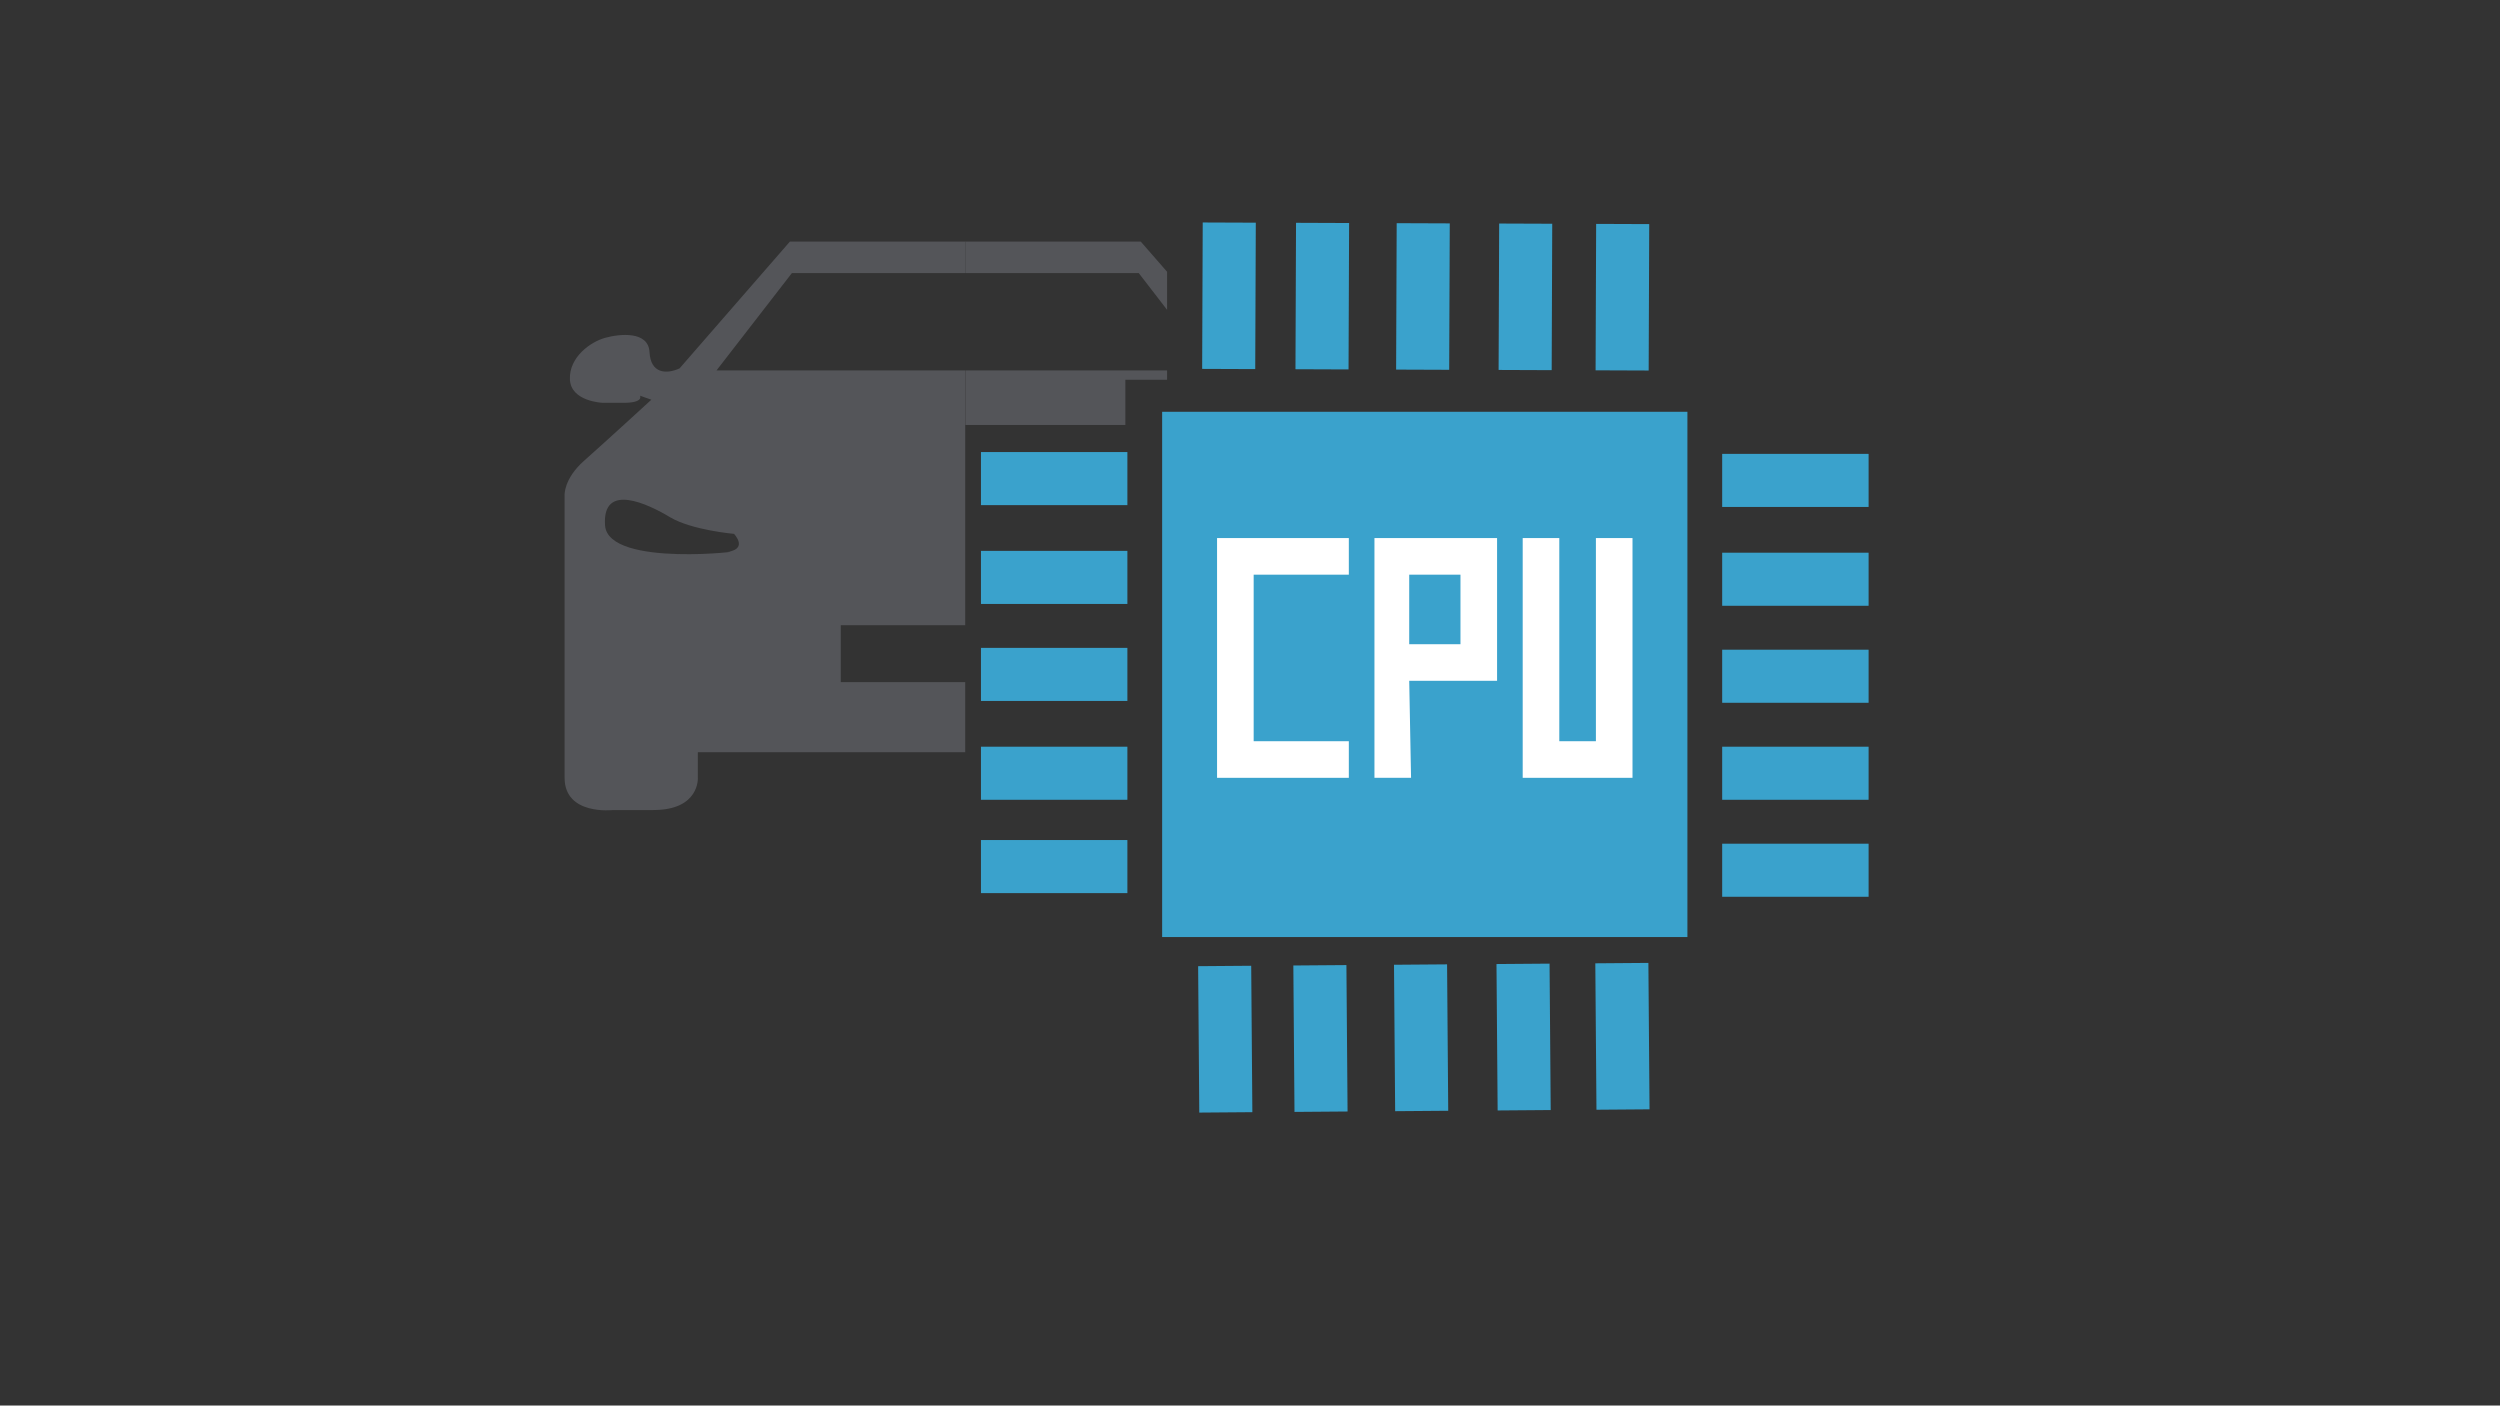 <?xml version="1.0" encoding="utf-8"?>
<!-- Generator: Adobe Illustrator 21.0.0, SVG Export Plug-In . SVG Version: 6.00 Build 0)  -->
<svg version="1.1" id="Слой_1" xmlns="http://www.w3.org/2000/svg" xmlns:xlink="http://www.w3.org/1999/xlink" x="0px" y="0px"
	 viewBox="0 0 1366 768" style="enable-background:new 0 0 1366 768;" xml:space="preserve">
<rect x="0" y="0" width="1366" height="768" fill="#333333" stroke="none"/>
<style type="text/css">
	.st0{fill:#545559;}
	.st1{fill:#3AA2CC;}
	.st2{fill:#FFFFFF;}
</style>
<path class="st0" d="M527.5,149.2V132h-95.9l-60.3,69.3c-7.3,3.3-15.8,2.8-16.4-8.9s-16.4-10-24.3-7.8c-7.9,2.2-19.7,10.5-19.2,22.7
	s18,12.8,18,12.8s0,0,11.3,0s9-3.9,9-3.9l6.2,2.2c0,0-25.4,23.3-36.7,33.3s-10.7,18.9-10.7,18.9s0,133.7,0,154.4
	c0,20.7,26.5,17.6,26.5,17.6c0.7,0,4.6,0,22,0c25.4,0,24.3-17.6,24.3-17.6V411h146.1v-38.3h-68v-31.1h68V202.4H391.5l41.2-53.2
	H527.5z M401.1,291.7c6.8,8.1-1.4,9.6-3.8,9.9c15.1-1.3-65,9.2-66.7-14.5c-1.7-23.9,23.7-11.6,35.5-4.5
	C378,289.7,401.1,291.7,401.1,291.7z"/>
<g>
	<polygon class="st0" points="614.9,232.2 614.9,207.5 637.7,207.5 637.7,202.4 527.5,202.4 527.5,232.2 	"/>
	<polygon class="st0" points="637.7,169.3 637.7,148.5 623.3,132 527.5,132 527.5,149.2 622.2,149.2 	"/>
</g>
<rect x="635" y="225" class="st1" width="287" height="287"/>
<rect x="536" y="247" class="st1" width="80" height="29"/>
<rect x="536" y="301" class="st1" width="80" height="29"/>
<rect x="536" y="354" class="st1" width="80" height="29"/>
<rect x="536" y="408" class="st1" width="80" height="29"/>
<rect x="536" y="459" class="st1" width="80" height="29"/>
<rect x="941" y="248" class="st1" width="80" height="29"/>
<rect x="941" y="302" class="st1" width="80" height="29"/>
<rect x="941" y="355" class="st1" width="80" height="29"/>
<rect x="941" y="408" class="st1" width="80" height="29"/>
<rect x="941" y="461" class="st1" width="80" height="29"/>
<rect x="846.5" y="551.7" transform="matrix(7.832240e-03 1 -1 7.832240e-03 1445.749 -324.692)" class="st1" width="80" height="29"/>
<rect x="792.5" y="552.1" transform="matrix(7.832240e-03 1 -1 7.832240e-03 1392.573 -270.298)" class="st1" width="80" height="29"/>
<rect x="736.5" y="552.5" transform="matrix(7.832240e-03 1 -1 7.832240e-03 1337.413 -213.905)" class="st1" width="80" height="29"/>
<rect x="681.5" y="552.9" transform="matrix(7.832240e-03 1 -1 7.832240e-03 1283.244 -158.512)" class="st1" width="80" height="29"/>
<rect x="629.5" y="553.3" transform="matrix(7.832240e-03 1 -1 7.832240e-03 1232.029 -106.142)" class="st1" width="80" height="29"/>
<rect x="846.5" y="147.9" transform="matrix(-3.844088e-03 1 -1 -3.844088e-03 1052.292 -723.482)" class="st1" width="80" height="29"/>
<rect x="793.5" y="147.7" transform="matrix(-3.844088e-03 1 -1 -3.844088e-03 998.893 -670.68)" class="st1" width="80" height="29"/>
<rect x="737.5" y="147.5" transform="matrix(-3.844088e-03 1 -1 -3.844088e-03 942.482 -614.877)" class="st1" width="80" height="29"/>
<rect x="682.5" y="147.3" transform="matrix(-3.844088e-03 1 -1 -3.844088e-03 887.075 -560.075)" class="st1" width="80" height="29"/>
<rect x="631.5" y="147.1" transform="matrix(-3.844088e-03 1 -1 -3.844088e-03 835.694 -509.261)" class="st1" width="80" height="29"/>
<polygon class="st2" points="665,425 665,294 737,294 737,304 737,314 685,314 685,405 737,405 737,425 "/>
<polygon class="st2" points="751,294 751,425 771,425 770,372 818,372 818,294 "/>
<rect x="770" y="314" class="st1" width="28" height="38"/>
<polygon class="st2" points="832,294 832,425 892,425 892,294 872,294 872,405 852,405 852,294 "/>
</svg>
